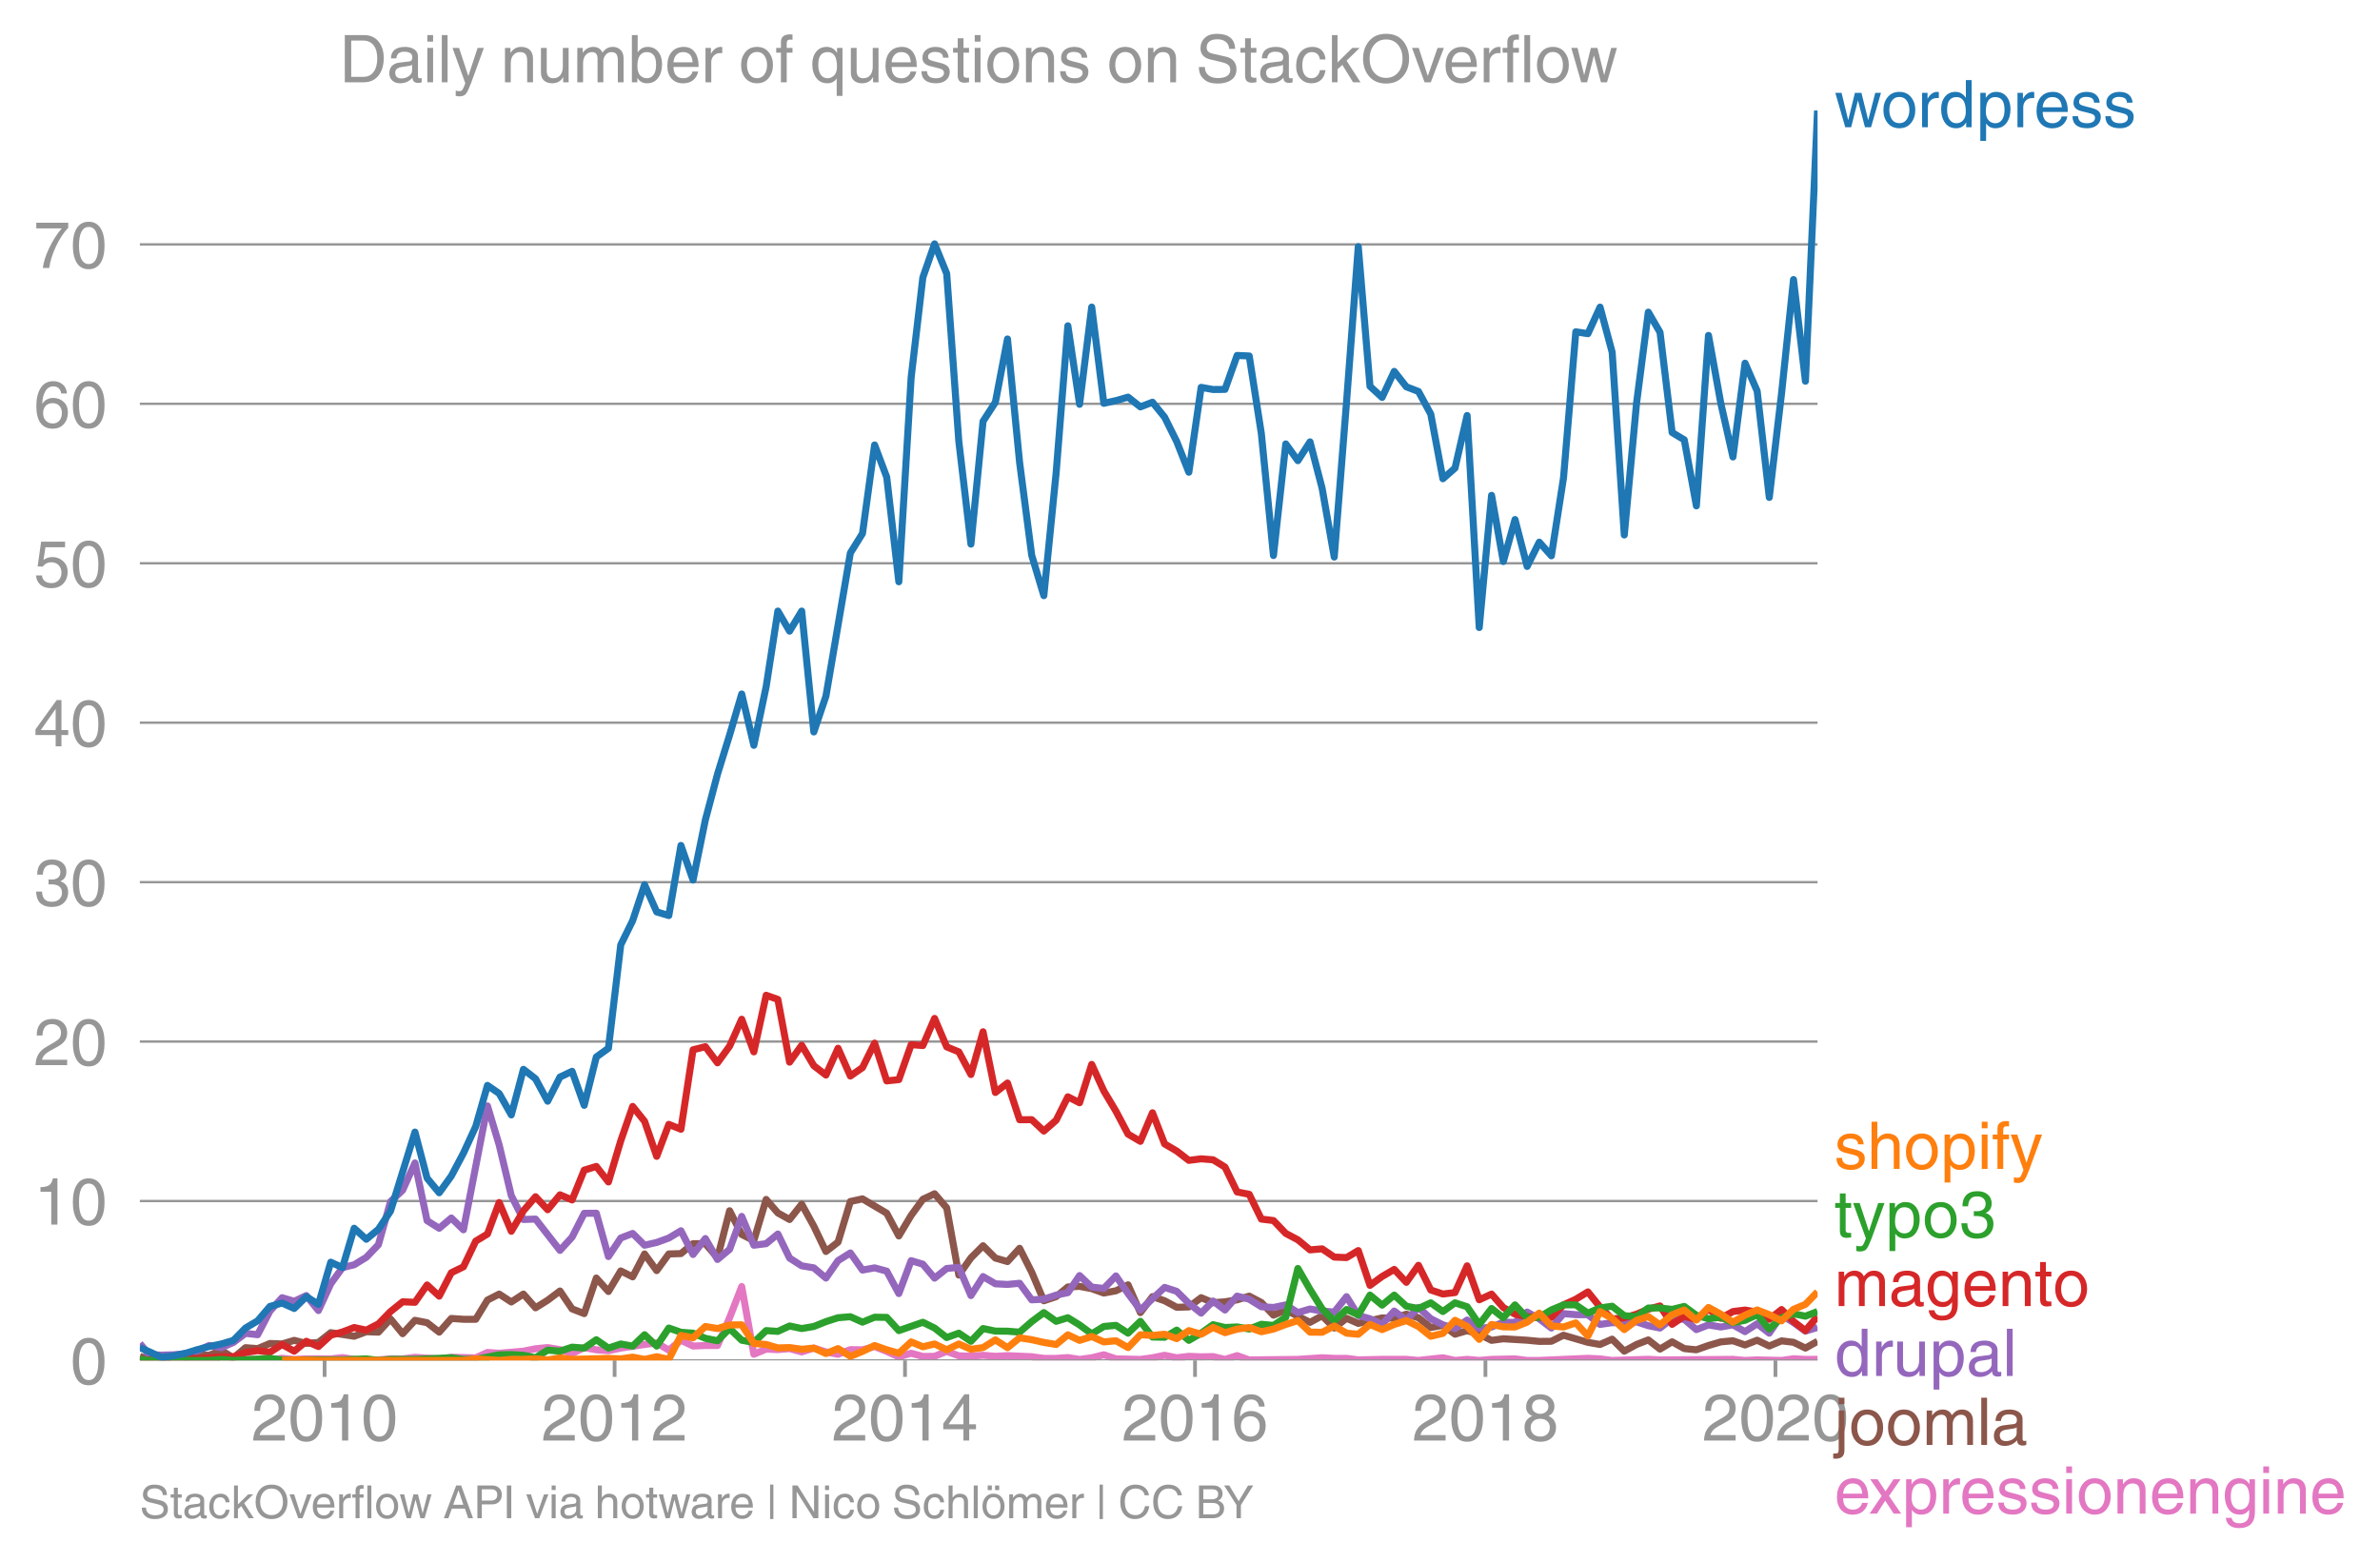 <svg height="443.368" viewBox="0 0 506.615 332.526" width="675.486" xmlns="http://www.w3.org/2000/svg" xmlns:xlink="http://www.w3.org/1999/xlink"><defs><style>*{stroke-linecap:butt;stroke-linejoin:round}</style></defs><g id="figure_1"><path d="M0 332.526h506.615V0H0z" fill="none" id="patch_1"/><g id="axes_1"><path d="M29.77 289.628h357.12V23.516H29.77z" fill="none" id="patch_2"/><path clip-path="url(#p0350a0630b)" d="M34.337 289.628l2.58-.219 5.116.098 2.493.121 5.16-.328 7.78.219 2.58-.343 2.58.233 2.578-.12 5.2.01 2.495-.277 2.493.387 2.58.22 2.58-.11 2.58-.23 2.579.01 2.621-.328 5.16.329 2.578-.35 5.2.13 2.495-1.149 2.493.164 5.16-.438 2.58-.518 2.58-.248 2.62.438 2.58.828 2.58-1.266 2.578.474 2.58.183 2.621-.548 5.072-.766 2.581-.34 2.58 1.544 2.579-2.11 2.579 1.234 2.622-.11 2.579.008 2.58-5.92 2.578-6.639 2.58 14.413 2.621-1.095 2.495.106 2.493-.215 2.58.708 2.58-.818 2.58.818 2.578.496 2.622-.985 2.58.036 2.58-.693 2.578 1.033 2.579 1.157 2.621-.767 2.495.685 2.493-.028 2.581-1.047 2.58.938 2.579.08 2.579-.19 2.621.22 2.58-.143 5.158.226 2.58.354h2.62l2.496-.168 2.492.387 2.582-.346 2.579-.64 2.579.866 5.2.12 2.58-.346 2.581-.53 2.578.53 2.579-.31 2.621.109 2.537-.053 2.535.6 2.581-.799 2.58.909 10.359-.117 5.158-.34 2.58.128h2.621l2.495.317 5.074-.105h5.158l2.58.226 5.2-.565 2.581.565 2.578-.226 2.58.226 2.62-.219 4.988-.11 2.581.33h2.58l10.359-.453 2.58.124 2.578.328 7.696-.242 2.493.133 15.52-.117 2.58.226 2.578-.113 5.2.113 2.537-.35 2.536.131 2.58-.007h0" fill="none" stroke="#e377c2" stroke-linecap="square" stroke-width="1.5" id="line2d_1"/><g id="matplotlib.axis_1"><g id="xtick_1"><g id="line2d_2"><defs><path d="M0 0v3.5" id="md8c60791c5" stroke="#969696" stroke-width=".8"/></defs><use x="69.094" xlink:href="#md8c60791c5" y="289.628" fill="#969696" stroke="#969696" stroke-width=".8"/></g><g id="text_1"><defs><path d="M4.39 45.125q0 12.39 6.391 18.781 6.406 6.407 17.938 6.407 9.656 0 15.812-5.86 6.157-5.86 6.157-15.14 0-7.22-3.547-12.188-3.532-4.953-10.422-8.703l-12.11-6.64Q13.922 15.921 12.5 8.296h38.188V0H2.593q.39 9.906 4.297 16.5 3.906 6.594 12.203 11.375l12.593 7.328q5.032 2.89 7.329 5.984 2.297 3.094 2.297 8.516 0 5.375-3.766 9.031-3.75 3.672-10.156 3.672-7.078 0-10.594-4.672-3.516-4.656-3.61-12.609z" id="HelveticaWorld-Regular-50"/><path d="M42.484 34.188q0 14.109-3.734 21.156-3.734 7.062-10.969 7.062-7.078 0-10.89-7.062-3.797-7.047-3.797-21.157 0-13.671 3.75-20.937Q20.609 6 27.78 6q7.235 0 10.969 7 3.734 7.016 3.734 21.188zm9.422 0q0-17.297-6.25-26.704-6.25-9.39-17.875-9.39-12.062 0-18.062 9.734-6 9.75-6 26.36 0 17.03 6.14 26.578 6.157 9.547 17.922 9.547 11.625 0 17.875-9.5t6.25-26.626z" id="HelveticaWorld-Regular-48"/><path d="M35.89 0h-9.374v49.906H10.109v6.985q8.594.28 12.782 2.75Q27.094 62.109 29 70.313h6.89z" id="HelveticaWorld-Regular-49"/></defs><g transform="matrix(.14 0 0 -.14 53.523 306.678)" fill="#969696"><use xlink:href="#HelveticaWorld-Regular-50"/><use x="55.615" xlink:href="#HelveticaWorld-Regular-48"/><use x="111.23" xlink:href="#HelveticaWorld-Regular-49"/><use x="166.846" xlink:href="#HelveticaWorld-Regular-48"/></g></g></g><g id="xtick_2"><use x="130.826" xlink:href="#md8c60791c5" y="289.628" fill="#969696" stroke="#969696" stroke-width=".8" id="line2d_3"/><g transform="matrix(.14 0 0 -.14 115.256 306.678)" fill="#969696" id="text_2"><use xlink:href="#HelveticaWorld-Regular-50"/><use x="55.615" xlink:href="#HelveticaWorld-Regular-48"/><use x="111.23" xlink:href="#HelveticaWorld-Regular-49"/><use x="166.846" xlink:href="#HelveticaWorld-Regular-50"/></g></g><g id="xtick_3"><use x="192.644" xlink:href="#md8c60791c5" y="289.628" fill="#969696" stroke="#969696" stroke-width=".8" id="line2d_4"/><g id="text_3"><defs><path d="M10.594 24.703h22.61v31.89h-.188zM42 17.093V0h-8.797v17.094H2.484v8.593L34.72 70.314H42v-45.61h10.297v-7.61z" id="HelveticaWorld-Regular-52"/></defs><g transform="matrix(.14 0 0 -.14 177.073 306.678)" fill="#969696"><use xlink:href="#HelveticaWorld-Regular-50"/><use x="55.615" xlink:href="#HelveticaWorld-Regular-48"/><use x="111.23" xlink:href="#HelveticaWorld-Regular-49"/><use x="166.846" xlink:href="#HelveticaWorld-Regular-52"/></g></g></g><g id="xtick_4"><use x="254.377" xlink:href="#md8c60791c5" y="289.628" fill="#969696" stroke="#969696" stroke-width=".8" id="line2d_5"/><g id="text_4"><defs><path d="M14.11 21.578q0-6.875 4.093-11.234Q22.313 6 28.906 6q6.297 0 10.032 4.438 3.734 4.453 3.734 11.687 0 6.297-3.688 10.547-3.687 4.25-10.468 4.25-6.594 0-10.5-4.156-3.907-4.157-3.907-11.188zM41.702 51.61q-.984 5.375-3.984 8.078-3 2.72-8.125 2.72-8.11 0-12.36-7.923-4.25-7.906-4.343-18.109l.203-.188q5.61 8.641 16.687 8.641 8.844 0 15.438-5.86 6.593-5.859 6.593-16.452 0-10.5-6.25-17.47-6.25-6.952-16.843-6.952-12.219 0-18.563 8.687-6.344 8.703-6.344 25.938 0 16.593 6.485 27.093 6.5 10.5 19.484 10.5 8.407 0 14.219-5.015 5.813-5 6.297-13.688z" id="HelveticaWorld-Regular-54"/></defs><g transform="matrix(.14 0 0 -.14 238.806 306.678)" fill="#969696"><use xlink:href="#HelveticaWorld-Regular-50"/><use x="55.615" xlink:href="#HelveticaWorld-Regular-48"/><use x="111.23" xlink:href="#HelveticaWorld-Regular-49"/><use x="166.846" xlink:href="#HelveticaWorld-Regular-54"/></g></g></g><g id="xtick_5"><use x="316.194" xlink:href="#md8c60791c5" y="289.628" fill="#969696" stroke="#969696" stroke-width=".8" id="line2d_6"/><g id="text_5"><defs><path d="M27.594 40.578q5.422 0 8.953 3.094 3.547 3.11 3.547 8.234 0 4.594-3.407 7.547-3.39 2.953-9.687 2.953-5.61 0-8.672-3.11-3.047-3.093-3.047-7.874 0-5.125 3.813-7.984 3.812-2.86 8.5-2.86zm.093-7.562q-6.78 0-10.64-3.766-3.86-3.766-3.86-9.234 0-6.297 3.907-10.157Q21 6 28.219 6q6.406 0 10.234 3.86 3.828 3.859 3.828 10.265 0 5.469-3.828 9.172-3.828 3.719-10.766 3.719zM49.22 52.203q0-10.594-9.032-14.797 6.204-2.781 8.86-7.36 2.656-4.562 2.656-9.733 0-10.016-6.453-16.125-6.438-6.094-17.375-6.094-9.563 0-16.813 5.25-7.25 5.25-7.25 17.062 0 11.922 11.907 16.907-9.516 3.796-9.516 13.671 0 8.297 5.64 13.813 5.641 5.516 15.641 5.516 10.016 0 15.875-5.204 5.86-5.203 5.86-12.906z" id="HelveticaWorld-Regular-56"/></defs><g transform="matrix(.14 0 0 -.14 300.623 306.678)" fill="#969696"><use xlink:href="#HelveticaWorld-Regular-50"/><use x="55.615" xlink:href="#HelveticaWorld-Regular-48"/><use x="111.23" xlink:href="#HelveticaWorld-Regular-49"/><use x="166.846" xlink:href="#HelveticaWorld-Regular-56"/></g></g></g><g id="xtick_6"><use x="377.927" xlink:href="#md8c60791c5" y="289.628" fill="#969696" stroke="#969696" stroke-width=".8" id="line2d_7"/><g transform="matrix(.14 0 0 -.14 362.356 306.678)" fill="#969696" id="text_6"><use xlink:href="#HelveticaWorld-Regular-50"/><use x="55.615" xlink:href="#HelveticaWorld-Regular-48"/><use x="111.23" xlink:href="#HelveticaWorld-Regular-50"/><use x="166.846" xlink:href="#HelveticaWorld-Regular-48"/></g></g></g><g id="matplotlib.axis_2"><g id="ytick_1"><path clip-path="url(#p0350a0630b)" d="M29.77 289.628h357.12" fill="none" stroke="#969696" stroke-linecap="square" stroke-width=".5" id="line2d_8"/><use xlink:href="#HelveticaWorld-Regular-48" transform="matrix(.14 0 0 -.14 14.985 294.653)" fill="#969696" id="text_7"/></g><g id="ytick_2"><path clip-path="url(#p0350a0630b)" d="M29.77 255.685h357.12" fill="none" stroke="#969696" stroke-linecap="square" stroke-width=".5" id="line2d_9"/><g transform="matrix(.14 0 0 -.14 7.2 260.71)" fill="#969696" id="text_8"><use xlink:href="#HelveticaWorld-Regular-49"/><use x="55.615" xlink:href="#HelveticaWorld-Regular-48"/></g></g><g id="ytick_3"><path clip-path="url(#p0350a0630b)" d="M29.77 221.743h357.12" fill="none" stroke="#969696" stroke-linecap="square" stroke-width=".5" id="line2d_10"/><g transform="matrix(.14 0 0 -.14 7.2 226.767)" fill="#969696" id="text_9"><use xlink:href="#HelveticaWorld-Regular-50"/><use x="55.615" xlink:href="#HelveticaWorld-Regular-48"/></g></g><g id="ytick_4"><path clip-path="url(#p0350a0630b)" d="M29.77 187.8h357.12" fill="none" stroke="#969696" stroke-linecap="square" stroke-width=".5" id="line2d_11"/><g id="text_10"><defs><path d="M22.406 39.984q2.203-.187 4.594-.187 6.203 0 9.781 2.86 3.594 2.859 3.594 8.656 0 4.687-3.344 7.89-3.343 3.203-9.64 3.203-6.985 0-10.235-4.11-3.234-4.093-3.437-10.983h-8.64q0 10.984 5.765 16.984 5.765 6.016 16.937 6.016 9.922 0 15.828-5.11 5.907-5.094 5.907-13.39 0-10.704-9.032-14.5v-.204q11.72-4 11.72-16.406 0-9.906-6.595-16.265-6.593-6.344-18.703-6.344-9.906 0-16.312 5.203Q4.204 8.5 3.422 21.484H12.5q.203-8.109 4-11.797Q20.313 6 27.484 6q6.938 0 11.141 3.86 4.203 3.859 4.203 9.718 0 6.406-4.016 9.672-4 3.266-12.39 3.266-2 0-4.016-.094z" id="HelveticaWorld-Regular-51"/></defs><g transform="matrix(.14 0 0 -.14 7.2 192.824)" fill="#969696"><use xlink:href="#HelveticaWorld-Regular-51"/><use x="55.615" xlink:href="#HelveticaWorld-Regular-48"/></g></g></g><g id="ytick_5"><path clip-path="url(#p0350a0630b)" d="M29.77 153.857h357.12" fill="none" stroke="#969696" stroke-linecap="square" stroke-width=".5" id="line2d_12"/><g transform="matrix(.14 0 0 -.14 7.2 158.882)" fill="#969696" id="text_11"><use xlink:href="#HelveticaWorld-Regular-52"/><use x="55.615" xlink:href="#HelveticaWorld-Regular-48"/></g></g><g id="ytick_6"><path clip-path="url(#p0350a0630b)" d="M29.77 119.914h357.12" fill="none" stroke="#969696" stroke-linecap="square" stroke-width=".5" id="line2d_13"/><g id="text_12"><defs><path d="M14.703 40.922q5.813 4.39 13.625 4.39 9.469 0 16.281-6.296 6.813-6.297 6.813-16.22 0-10.78-6.578-17.796-6.563-7-18.422-7-10.313 0-16.266 5.047Q4.203 8.109 3.22 17.39h9.094q.671-5.672 4.437-8.672 3.766-3 10.453-3 6.485 0 10.64 4.484Q42 14.703 42 21.688q0 7.125-4.36 11.421-4.343 4.297-11.218 4.297-7.813 0-13.047-6.687l-7.563.39 5.266 37.594h36.438v-8.5H17.672z" id="HelveticaWorld-Regular-53"/></defs><g transform="matrix(.14 0 0 -.14 7.2 124.939)" fill="#969696"><use xlink:href="#HelveticaWorld-Regular-53"/><use x="55.615" xlink:href="#HelveticaWorld-Regular-48"/></g></g></g><g id="ytick_7"><path clip-path="url(#p0350a0630b)" d="M29.77 85.971h357.12" fill="none" stroke="#969696" stroke-linecap="square" stroke-width=".5" id="line2d_14"/><g transform="matrix(.14 0 0 -.14 7.2 90.996)" fill="#969696" id="text_13"><use xlink:href="#HelveticaWorld-Regular-54"/><use x="55.615" xlink:href="#HelveticaWorld-Regular-48"/></g></g><g id="ytick_8"><path clip-path="url(#p0350a0630b)" d="M29.77 52.028h357.12" fill="none" stroke="#969696" stroke-linecap="square" stroke-width=".5" id="line2d_15"/><g id="text_14"><defs><path d="M3.719 68.797h48.578v-7.719Q42.28 50.875 33.984 33.484 25.687 16.11 23.391 0h-9.672q1.469 13.281 9.719 30.531 8.25 17.266 18.953 29.672H3.719z" id="HelveticaWorld-Regular-55"/></defs><g transform="matrix(.14 0 0 -.14 7.2 57.053)" fill="#969696"><use xlink:href="#HelveticaWorld-Regular-55"/><use x="55.615" xlink:href="#HelveticaWorld-Regular-48"/></g></g></g></g><path clip-path="url(#p0350a0630b)" d="M29.77 288.78l1.99.63 2.577-.008 2.58-.76 2.62.22 2.496-.446 2.493.117 2.58-1.054 2.58 1.602 2.579-2.168 2.58.197 2.62-1.095 2.58.106 2.581-.763 2.578.65 2.579-.212 2.621-2.08 4.988.766 2.58-.963 2.58.087 2.58-2.803 2.579 3.132 2.621-2.847 2.58.507 2.58 2.011 2.578-2.916 2.58.179h2.62l2.495-4.09 2.493-1.275 2.581 1.679 2.58-1.68 2.579 2.924 2.58-1.61 2.62-1.97 2.58 3.806 2.58 1.011 2.578-7.573 2.58 2.865 2.621-4.38 2.537 1.262 2.535-4.875 2.581 3.544 2.58-3.544 2.579-.076 2.579-2.114h2.622l2.579 3.019 2.58-10.026 2.578 5.047 2.58 1.303 2.621-8.76 2.495 2.875 2.493 1.396 2.58-3.263 2.58 4.687 2.58 5.383 2.578-1.99 2.622-8.65 2.58-.561 5.158 3.055 2.579 4.843 2.621-4.38 2.495-3.43 2.493-1.169 2.581 3.004 2.58 14.296 2.579-3.66 2.579-2.58 2.621 2.627 2.58.745 2.58-2.825 2.578 5.088 2.58 6.08 2.62-.876 2.496-2.06 2.492-.13 2.582.493 2.579.93 2.579-.477 2.58-1.274 2.62 5.912 2.58-3.394 2.581.876 2.578 1.387 2.579-.073 2.621-1.97 2.537 1.068 2.535-.193 2.581-.416 2.58-.788 2.579 1.354 2.58 2.697 2.62-1.095 5.161 2.628 2.577-1.402 2.58 2.606 2.621-2.08 2.495 1.099 5.074-1.172 2.58.073 2.578-.865 2.58.755 2.621 2.08 2.58-.46 2.58 1.884 2.578-.752 2.58.752 2.62 1.314 2.495-.336 5.074.307 2.58.248 2.579-.022 2.579-1.292 5.2 1.518 2.582.453 2.577-1.131 2.58 2.554 2.621-1.423 2.495-.97 2.493 1.955 2.58-1.55 2.58 1.44 2.58.256 2.578-.912 2.622-.767 2.58-.244 2.58.901 2.578-1.014 2.579 1.233 2.621-1.094 2.537.298L384.31 287l2.58-1.445h0" fill="none" stroke="#8c564b" stroke-linecap="square" stroke-width="1.5" id="line2d_16"/><path clip-path="url(#p0350a0630b)" d="M29.77 286.022l1.99 2.402 2.577.073 2.58-.073 2.62-.22 2.496-.637 2.493-1.114 2.58.46 2.58-1.117 2.579-1.938 2.58.296 2.62-5.037 2.58-2.84 2.581.76 2.578-1.212 2.579 3.182 2.621-5.693 2.495-3.445 2.493-.606 2.58-1.584 2.58-2.687 2.58-9.193 2.579-2.413 2.621-5.803 2.58 12.289 2.58 1.617 2.578-2.183 2.58 2.511 5.115-26.376 2.493 8.31 2.581 10.803 2.58 5.073 2.579-.095 5.2 6.665 2.58-2.818 2.58-5.066 2.578-.025 2.58 9.223 2.621-3.942 2.537-.978 2.535 2.51 2.581-.59 2.58-.942 2.579-1.548 2.579 5.052 2.622-3.395 2.579 4.453 2.58-2.153 2.578-7.011 2.58 6.135 2.621-.329 2.495-2.057 2.493 5.123 2.58 1.65 2.58.43 2.58 2.172 2.578-3.704 2.622-1.643 2.58 3.65 2.58-.475 2.578.701 2.579 4.774 2.621-7.007 2.495.754 2.493 2.968 2.581-2.054 2.58-.245 2.579 6.015 2.579-4.044 2.621 1.533 2.58.135 2.58-.245 2.578 3.526 2.58-.131 2.62-.876 2.496-.52 2.492-3.641 2.582 2.453 2.579.284 2.579-2.66 2.58 3.755 2.62 3.504 5.161-4.818 2.578.84 2.579 2.555 2.621 2.08 2.537-2.568 2.535 1.91 2.581-2.959 2.58.66 2.579 1.603 2.58.15 2.62-.548 2.58 1.642 2.581-.766 2.577.427 2.58.23 2.621-3.285 2.495 4 2.493.708 2.58 1.176 2.58-2.818 2.58 1.912 2.579-2.679 2.621 2.41 2.58 1.288 2.58.792 2.578-1.81 2.58 1.81 2.62-.329 2.495-1.005 2.493.02 2.581-2.194 2.58 1.427 2.579 1.968 2.579-3.063 2.622.22 2.579.014 2.58 2.066 2.578-.369 2.58.04 2.621-.219 2.495.818 2.493.496 2.58-2.04 2.58.179 2.58 2.197 2.578-.993 2.622.438 2.58-.463 2.58 1.449 2.578-1.676 2.579 2.004 2.621-3.832 2.537 1.56 2.536 1.834 2.58-.774h0" fill="none" stroke="#9467bd" stroke-linecap="square" stroke-width="1.5" id="line2d_17"/><g id="text_15"><defs><path d="M25.594 0h-8.985L1.516 52.297h9.468L21 11.187h.188l10.109 41.11h9.922l10.203-41.11h.187l10.594 41.11h8.703L55.812 0h-9.234L35.984 40.484h-.187z" id="HelveticaWorld-Regular-119"/><path d="M12.703 26.219q0-8.735 3.953-14.375 3.953-5.64 11.219-5.64 7.531 0 11.438 5.905 3.906 5.907 3.906 14.11 0 8.297-3.907 14.078-3.906 5.797-11.437 5.797-6.969 0-11.078-5.453-4.094-5.438-4.094-14.422zm-8.984 0q0 11.672 6.484 19.625 6.5 7.968 17.672 7.968 11.438 0 17.875-8.062 6.453-8.047 6.453-19.531 0-11.516-6.406-19.625-6.39-8.11-17.922-8.11-11.078 0-17.625 7.86-6.531 7.86-6.531 19.875z" id="HelveticaWorld-Regular-111"/><path d="M15.375 0H6.594v52.297h8.297v-8.688h.203q5.703 10.203 14.687 10.203 1.422 0 2.297-.296V44.39h-3.266q-5.906 0-9.671-4.016-3.766-4-3.766-9.953z" id="HelveticaWorld-Regular-114"/><path d="M13.094 26.313q0-9.704 3.844-14.954 3.859-5.25 10.265-5.25 6.094 0 10.188 4.485 4.109 4.5 4.109 13.094 0 11.03-3.5 16.625-3.484 5.593-10.61 5.593-6.78 0-10.546-4.453-3.75-4.437-3.75-15.14zM50.39 0h-8.297v7.172h-.203q-4.97-8.688-15.078-8.688-10.891 0-16.86 8.297Q4 15.094 4 27.688q0 11.625 5.906 18.875 5.922 7.25 15.875 7.25 9.813 0 15.625-8.891l.203.594V71.78h8.782z" id="HelveticaWorld-Regular-100"/><path d="M14.984 23.688q0-8.407 4.094-13 4.11-4.579 10.219-4.579 6.687 0 10.39 5.438 3.72 5.453 3.72 14.765 0 10.22-3.563 14.907-3.563 4.687-10.735 4.687-6.984 0-10.562-5.5-3.563-5.5-3.563-16.718zm-8.39 28.609h8.297v-7.375h.203q5.61 8.89 15.625 8.89 10.11 0 15.937-7.359 5.828-7.344 5.828-18.766 0-12.796-5.953-21Q40.578-1.515 29.5-1.515q-9.094 0-13.922 7.032h-.203v-26.22H6.594z" id="HelveticaWorld-Regular-112"/><path d="M42.484 30.328q-.687 8.485-4.5 12.031-3.797 3.547-10.109 3.547-6.39 0-10.328-4.5-3.922-4.484-4.172-11.078zm8.391-13.922q-1.453-8.11-7.953-13.422-5.719-4.5-15.047-4.593-10.984.093-17.438 7.203Q4 12.704 4 24.704q0 13.78 6.64 21.437 6.641 7.672 18.47 7.672 10.593 0 16.546-7.922 5.953-7.907 5.953-22.594H13.375q0-8.203 3.813-12.703Q21 6.109 28.608 6.109q5.375 0 9.235 3.235 3.86 3.25 4.25 7.062z" id="HelveticaWorld-Regular-101"/><path d="M36.078 37.406q-.187 4.688-3.344 6.735-3.14 2.047-9.047 2.047-4.296 0-7.359-1.907-3.047-1.89-3.047-5.468 0-2.829 1.797-4.172 1.813-1.344 7.828-2.86l8.688-2.187q7.906-2 11.297-5.11 3.406-3.093 3.406-8.656 0-7.719-5.64-12.531-5.641-4.813-15.063-4.813-11 0-16.64 4.563-5.626 4.578-5.735 13.75h8.5q.203-5.422 3.594-8.063 3.39-2.625 10.171-2.625 5.516 0 8.766 2.188 3.25 2.203 3.25 6.11 0 2.78-2.11 4.437-2.093 1.672-8.296 3.078l-10.203 2.5q-6.203 1.562-9.157 4.656-2.953 3.094-2.953 8.031 0 7.72 5.516 12.203 5.531 4.5 14.406 4.5 9.485 0 14.531-4.624 5.047-4.61 5.344-11.782z" id="HelveticaWorld-Regular-115"/></defs><g transform="matrix(.14 0 0 -.14 390.462 27.092)" fill="#1f77b4"><use xlink:href="#HelveticaWorld-Regular-119"/><use x="70.912" xlink:href="#HelveticaWorld-Regular-111"/><use x="126.82" xlink:href="#HelveticaWorld-Regular-114"/><use x="158.389" xlink:href="#HelveticaWorld-Regular-100"/><use x="215.371" xlink:href="#HelveticaWorld-Regular-112"/><use x="271.865" xlink:href="#HelveticaWorld-Regular-114"/><use x="303.434" xlink:href="#HelveticaWorld-Regular-101"/><use x="358.854" xlink:href="#HelveticaWorld-Regular-115"/><use x="408.854" xlink:href="#HelveticaWorld-Regular-115"/></g></g><g id="text_16"><defs><path d="M49.219 0h-8.844v34.188q0 6.296-2.438 9-2.437 2.718-7.953 2.718-6.797 0-10.703-4.406-3.906-4.39-3.906-12.984V0H6.594v71.781h8.781V45.312h.203q6 8.5 15.328 8.5 8.594 0 13.453-4.5 4.86-4.484 4.86-13.718z" id="HelveticaWorld-Regular-104"/><path d="M6.594 61.813v9.968h8.781v-9.969zM15.375 0H6.594v52.297h8.781z" id="HelveticaWorld-Regular-105"/><path d="M17.188 45.016V0H8.405v45.016H1.22v7.28h7.187v8.985q0 5.907 3.578 8.703 3.594 2.813 10.032 2.813 2.203 0 3.968-.188v-7.906q-1.562.188-3.578.188-2.922 0-4.078-1.438-1.14-1.437-1.14-4.656v-6.5h8.796v-7.281z" id="HelveticaWorld-Regular-102"/><path d="M39.016 52.297h9.562L29.891.984q-.5-1.375-.985-2.593-4.25-11.329-7.328-15.547-3.078-4.235-9.953-4.235-3.61 0-5.906.782v8.015q2.484-.89 5.468-.89 3.22 0 4.704 2.03 1.5 2.032 4.421 9.938L.875 52.297h9.922L24.812 9.719H25z" id="HelveticaWorld-Regular-121"/></defs><g transform="matrix(.14 0 0 -.14 390.462 248.858)" fill="#ff7f0e"><use xlink:href="#HelveticaWorld-Regular-115"/><use x="50" xlink:href="#HelveticaWorld-Regular-104"/><use x="105.176" xlink:href="#HelveticaWorld-Regular-111"/><use x="161.084" xlink:href="#HelveticaWorld-Regular-112"/><use x="217.578" xlink:href="#HelveticaWorld-Regular-105"/><use x="239.6" xlink:href="#HelveticaWorld-Regular-102"/><use x="267.285" xlink:href="#HelveticaWorld-Regular-121"/></g></g><g id="text_17"><defs><path d="M17.188 45.016V10.984q0-2 1.093-3.046 1.11-1.047 3.938-1.047h3.375V0Q20.797-.688 19-.688q-5.516 0-8.063 2.641-2.53 2.64-2.53 8.547v34.516H1.311v7.28h7.094v14.595h8.781V52.297h8.407v-7.281z" id="HelveticaWorld-Regular-116"/></defs><g transform="matrix(.14 0 0 -.14 390.462 263.44)" fill="#2ca02c"><use xlink:href="#HelveticaWorld-Regular-116"/><use x="27.686" xlink:href="#HelveticaWorld-Regular-121"/><use x="77.295" xlink:href="#HelveticaWorld-Regular-112"/><use x="133.789" xlink:href="#HelveticaWorld-Regular-111"/><use x="189.697" xlink:href="#HelveticaWorld-Regular-51"/></g></g><g id="text_18"><defs><path d="M6.594 52.297h8.297v-7.375h.203q5.906 8.89 15.812 8.89 9.813 0 13.922-8.5 3.75 4.594 7.266 6.547 3.515 1.953 8.703 1.953 6.781 0 11.484-4.453Q77 44.922 77 36.187V0h-8.781v33.797q0 6.094-2.297 9.094-2.297 3.015-7.422 3.015-5.172 0-8.75-4.203-3.563-4.203-3.563-9.812V0h-8.78v36.188q0 4.53-2.11 7.124-2.094 2.594-6.094 2.594-6.297 0-10.062-4.687-3.766-4.688-3.766-12.703V0H6.594z" id="HelveticaWorld-Regular-109"/><path d="M38.375 26.703q-.969-1.015-3.828-1.656-2.86-.625-10.672-1.656-5.766-.688-8.469-2.844-2.703-2.14-2.703-5.656 0-4.297 2.281-6.688 2.297-2.39 7.329-2.39 6.296 0 11.171 3.578 4.891 3.593 4.891 8.718zM6.203 36.375q.297 8.844 5.734 13.14 5.454 4.297 15.844 4.297 8.297 0 13.907-3.765 5.624-3.75 5.624-10.844V9.078Q47.313 6 50.094 6q1.125 0 2.89.39V0Q50.594-.984 48-.984q-4.5 0-6.703 1.921-2.188 1.938-2.281 6.047-7.516-8.5-18.891-8.5-7.422 0-11.922 4.204Q3.72 6.89 3.72 13.624q0 6.89 3.906 11.125Q11.531 29 19 29.89l15.516 1.891q4.203.64 4.203 6.203 0 4.11-3.047 6.297-3.047 2.203-9.25 2.203-5.516 0-8.485-2.437-2.953-2.438-3.53-7.672z" id="HelveticaWorld-Regular-97"/><path d="M12.984 26.313q0-9.61 3.813-14.907Q20.609 6.11 27.094 6.11q6.312 0 10.312 4.579 4 4.593 4 13 0 11.03-3.5 16.625-3.484 5.593-10.61 5.593-7.171 0-10.75-4.765-3.562-4.766-3.562-14.828zM49.812 2.983q0-12.609-6.062-18.797-6.047-6.203-18.266-6.203-8.78 0-13.984 4.047Q6.297-13.922 5.516-6.39h8.796q.672-3.812 3.532-6.062 2.86-2.25 8.281-2.25 7.375 0 11.125 3.969 3.766 3.953 3.766 12.828v3.719h-.188q-4.937-7.329-13.922-7.329-11.187 0-17.093 8.25-5.907 8.25-5.907 20.953 0 11.625 5.953 18.875 5.97 7.25 15.829 7.25 9.906 0 15.625-8.89h.187v7.375h8.313z" id="HelveticaWorld-Regular-103"/><path d="M49.219 0h-8.844v32.172q0 7.422-2.594 10.578-2.578 3.156-8.578 3.156-5.906 0-9.875-4.5-3.953-4.484-3.953-12.89V0H6.594v52.297h8.297v-7.375h.203q6.203 8.89 15.812 8.89 8.89 0 13.594-4.718 4.719-4.703 4.719-13.5z" id="HelveticaWorld-Regular-110"/></defs><g transform="matrix(.14 0 0 -.14 390.462 278.052)" fill="#d62728"><use xlink:href="#HelveticaWorld-Regular-109"/><use x="83.008" xlink:href="#HelveticaWorld-Regular-97"/><use x="137.939" xlink:href="#HelveticaWorld-Regular-103"/><use x="193.848" xlink:href="#HelveticaWorld-Regular-101"/><use x="249.268" xlink:href="#HelveticaWorld-Regular-110"/><use x="304.443" xlink:href="#HelveticaWorld-Regular-116"/><use x="332.129" xlink:href="#HelveticaWorld-Regular-111"/></g></g><g id="text_19"><defs><path d="M6.11 52.297h8.78V17.578q0-5.765 2.61-8.625Q20.125 6.11 25 6.11q6.781 0 10.594 4.797 3.812 4.813 3.812 12.578v28.813h8.782V0H39.89v7.625l-.188.188q-4.984-9.329-16.61-9.329-7.515 0-12.25 4.094Q6.11 6.688 6.11 14.703z" id="HelveticaWorld-Regular-117"/><path d="M15.375 0H6.594v71.781h8.781z" id="HelveticaWorld-Regular-108"/></defs><g transform="matrix(.14 0 0 -.14 390.462 292.935)" fill="#9467bd"><use xlink:href="#HelveticaWorld-Regular-100"/><use x="56.982" xlink:href="#HelveticaWorld-Regular-114"/><use x="89.551" xlink:href="#HelveticaWorld-Regular-117"/><use x="144.336" xlink:href="#HelveticaWorld-Regular-112"/><use x="200.83" xlink:href="#HelveticaWorld-Regular-97"/><use x="255.762" xlink:href="#HelveticaWorld-Regular-108"/></g></g><g id="text_20"><defs><path d="M15.375 61.813H6.594v9.968h8.781zm0-69.532q0-7.468-3.547-10.375Q8.297-21 2-21q-1.797 0-3.703.297v7.61H.594q3.703 0 4.843 1.109 1.157 1.093 1.157 5.296v58.985h8.781z" id="HelveticaWorld-Regular-106"/></defs><g transform="matrix(.14 0 0 -.14 390.462 307.615)" fill="#8c564b"><use xlink:href="#HelveticaWorld-Regular-106"/><use x="22.021" xlink:href="#HelveticaWorld-Regular-111"/><use x="77.93" xlink:href="#HelveticaWorld-Regular-111"/><use x="133.838" xlink:href="#HelveticaWorld-Regular-109"/><use x="216.846" xlink:href="#HelveticaWorld-Regular-108"/><use x="238.867" xlink:href="#HelveticaWorld-Regular-97"/></g></g><g id="text_21"><defs><path d="M49.031 0H37.703l-12.89 19.672L12.203 0H1.125l18.266 26.906L2 52.296h11.188l12.109-18.405L37.5 52.297h10.688l-17.579-25.39z" id="HelveticaWorld-Regular-120"/></defs><g transform="matrix(.14 0 0 -.14 390.462 322.244)" fill="#e377c2"><use xlink:href="#HelveticaWorld-Regular-101"/><use x="52.545" xlink:href="#HelveticaWorld-Regular-120"/><use x="102.545" xlink:href="#HelveticaWorld-Regular-112"/><use x="159.039" xlink:href="#HelveticaWorld-Regular-114"/><use x="190.607" xlink:href="#HelveticaWorld-Regular-101"/><use x="246.027" xlink:href="#HelveticaWorld-Regular-115"/><use x="296.027" xlink:href="#HelveticaWorld-Regular-115"/><use x="346.027" xlink:href="#HelveticaWorld-Regular-105"/><use x="368.049" xlink:href="#HelveticaWorld-Regular-111"/><use x="423.957" xlink:href="#HelveticaWorld-Regular-110"/><use x="479.133" xlink:href="#HelveticaWorld-Regular-101"/><use x="534.553" xlink:href="#HelveticaWorld-Regular-110"/><use x="589.729" xlink:href="#HelveticaWorld-Regular-103"/><use x="645.637" xlink:href="#HelveticaWorld-Regular-105"/><use x="667.658" xlink:href="#HelveticaWorld-Regular-110"/><use x="722.834" xlink:href="#HelveticaWorld-Regular-101"/></g></g><g id="text_22"><defs><path d="M50.39 50.781q-.296 6.844-5.109 10.719-4.797 3.875-12.656 3.875-7.922 0-12.172-3.25-4.234-3.234-4.234-9.344 0-3.265 1.843-5.61 1.86-2.343 6.641-3.468l20.516-4.687q8.297-1.813 12.297-6.875 4.015-5.047 4.015-12.313 0-10.64-7.812-16.187-7.813-5.547-20.313-5.547-9.531 0-15.031 2.437-5.484 2.453-9.734 7.766-4.25 5.328-4.25 14.89h9.093q0-8 5.313-12.406 5.328-4.39 14.5-4.39 8.89 0 13.844 3.156 4.953 3.156 4.953 8.953 0 5.281-2.953 7.89Q46.188 29 37.594 31l-15.469 3.625q-7.719 1.75-11.531 6.125Q6.78 45.125 6.78 51.516q0 9.672 6.516 15.922 6.531 6.25 18.203 6.25 13.172 0 20.328-5.5 7.156-5.485 7.688-17.407z" id="HelveticaWorld-Regular-83"/><path d="M39.594 34.719q-1.89 11.187-12.39 11.187-6.5 0-10.454-5.203-3.953-5.203-3.953-14.484 0-10.11 3.656-15.11 3.672-5 10.64-5 4.688 0 8.11 3.438 3.422 3.437 4.39 8.953h8.5q-1.312-9.703-6.859-14.86-5.547-5.156-14.328-5.156-10.297 0-16.89 7.047-6.594 7.063-6.594 19.172 0 13.281 6.594 21.188 6.593 7.922 18.5 7.922 8.687 0 13.843-5.204 5.157-5.203 5.735-13.89z" id="HelveticaWorld-Regular-99"/><path d="M50 0H38.719L22.406 26.422l-7.312-6.594V0h-8.5v71.781h8.5v-41.61l22.5 22.126H48.78L28.813 32.813z" id="HelveticaWorld-Regular-107"/><path d="M63.922 35.89q0 12.594-6.672 20.891-6.656 8.313-18.328 8.313-11.531 0-18.266-8.313-6.734-8.297-6.734-20.89 0-12.985 6.828-21.094 6.844-8.11 18.172-8.11 11.078 0 18.031 7.907 6.969 7.922 6.969 21.297zm9.953 0q0-16.062-9.281-26.937-9.266-10.86-25.672-10.86-16.516 0-25.766 10.86-9.25 10.875-9.25 26.938 0 16.109 9.25 26.953 9.25 10.843 25.766 10.843 16.89 0 25.922-11.046 9.031-11.032 9.031-26.75z" id="HelveticaWorld-Regular-79"/><path d="M39.406 52.297h9.625L29.11 0h-9.437L.594 52.297h10.203L24.422 9.719h.187z" id="HelveticaWorld-Regular-118"/><path d="M44 29.5L33.406 61.078h-.203L21.687 29.5zm-25.297-8.594L11.188 0h-9.97l27 71.781h10.985L65.187 0H54.594l-7.078 20.906z" id="HelveticaWorld-Regular-65"/><path d="M17.828 38.625H37.11q7.282 0 10.938 3.188 3.656 3.203 3.656 9.703 0 5.812-3.516 8.89-3.515 3.078-10.687 3.078H17.828zm0-38.625H8.11v71.781h32.266q9.625 0 15.484-5.594 5.86-5.593 5.86-14.578 0-9.328-5.672-15.312-5.656-5.969-15.672-5.969H17.828z" id="HelveticaWorld-Regular-80"/><path d="M17.828 0H8.11v71.781h9.72z" id="HelveticaWorld-Regular-73"/><path d="M9.422 73.688h7.281V-1.906H9.422z" id="HelveticaWorld-Regular-124"/><path d="M55.61 71.781h9.374V0h-10.78L17.577 58.016h-.187V0H8.109v71.781h11.375l35.938-57.969h.187z" id="HelveticaWorld-Regular-78"/><path d="M12.703 26.219q0-8.735 3.953-14.375 3.953-5.64 11.219-5.64 7.531 0 11.438 5.905 3.906 5.907 3.906 14.11 0 8.297-3.907 14.078-3.906 5.797-11.437 5.797-6.969 0-11.078-5.453-4.094-5.438-4.094-14.422zm-8.984 0q0 11.672 6.484 19.625 6.5 7.968 17.672 7.968 11.438 0 17.875-8.062 6.453-8.047 6.453-19.531 0-11.516-6.406-19.625-6.39-8.11-17.922-8.11-11.078 0-17.625 7.86-6.531 7.86-6.531 19.875zm36.734 35.406H31.47v10.156h8.984zm-16.219 0H15.25v10.156h8.984z" id="HelveticaWorld-Regular-246"/><path d="M58.016 50.203q-1.625 7.313-6.782 11.094-5.14 3.797-13.343 3.797-10.594 0-17.047-7.703-6.438-7.688-6.438-20.766 0-15.14 6.094-22.547 6.11-7.39 17.688-7.39 7.609 0 13.093 5.046 5.5 5.063 7.407 14.688h9.421Q66.22 12.594 57.625 5.344t-20.906-7.25q-14.703 0-23.516 10.11Q4.391 18.311 4.391 36.28q0 17.328 9.203 27.36 9.203 10.047 24.297 10.047 12.5 0 20.265-6.454 7.766-6.437 9.235-17.03z" id="HelveticaWorld-Regular-67"/><path d="M8.11 71.781h31.484q9.281 0 14.797-5.031 5.515-5.031 5.515-13.031 0-4.844-2.422-8.828-2.406-3.97-7.187-6.172 6.687-2.532 9.828-6.735 3.156-4.203 3.156-10.797 0-9.265-6.687-15.234Q49.906 0 38.922 0H8.109zm9.562-63.484h20.703q7.625 0 11.422 3.531 3.812 3.547 3.812 9.563 0 6.093-4.25 9.093Q45.125 33.5 36.812 33.5h-19.14zm0 33.11h17.625q7.719 0 11.312 2.796 3.594 2.813 3.594 8.781 0 5.125-3.406 7.813-3.39 2.687-11.39 2.687H17.671z" id="HelveticaWorld-Regular-66"/><path d="M37.313 0h-9.72v28.906L.485 71.781h11.329l20.609-34.469 20.562 34.47h11.422L37.312 28.905z" id="HelveticaWorld-Regular-89"/></defs><g transform="matrix(.097 0 0 -.097 29.77 323.214)" fill="#969696"><use xlink:href="#HelveticaWorld-Regular-83"/><use x="66.211" xlink:href="#HelveticaWorld-Regular-116"/><use x="93.896" xlink:href="#HelveticaWorld-Regular-97"/><use x="148.828" xlink:href="#HelveticaWorld-Regular-99"/><use x="200.098" xlink:href="#HelveticaWorld-Regular-107"/><use x="250.098" xlink:href="#HelveticaWorld-Regular-79"/><use x="327.881" xlink:href="#HelveticaWorld-Regular-118"/><use x="375.49" xlink:href="#HelveticaWorld-Regular-101"/><use x="430.91" xlink:href="#HelveticaWorld-Regular-114"/><use x="464.979" xlink:href="#HelveticaWorld-Regular-102"/><use x="492.664" xlink:href="#HelveticaWorld-Regular-108"/><use x="514.686" xlink:href="#HelveticaWorld-Regular-111"/><use x="569.094" xlink:href="#HelveticaWorld-Regular-119"/><use x="641.506" xlink:href="#HelveticaWorld-Regular-32"/><use x="665.92" xlink:href="#HelveticaWorld-Regular-65"/><use x="732.619" xlink:href="#HelveticaWorld-Regular-80"/><use x="797.268" xlink:href="#HelveticaWorld-Regular-73"/><use x="823.049" xlink:href="#HelveticaWorld-Regular-32"/><use x="847.463" xlink:href="#HelveticaWorld-Regular-118"/><use x="897.072" xlink:href="#HelveticaWorld-Regular-105"/><use x="919.094" xlink:href="#HelveticaWorld-Regular-97"/><use x="974.025" xlink:href="#HelveticaWorld-Regular-32"/><use x="998.439" xlink:href="#HelveticaWorld-Regular-104"/><use x="1053.615" xlink:href="#HelveticaWorld-Regular-111"/><use x="1109.523" xlink:href="#HelveticaWorld-Regular-116"/><use x="1137.209" xlink:href="#HelveticaWorld-Regular-119"/><use x="1207.246" xlink:href="#HelveticaWorld-Regular-97"/><use x="1262.178" xlink:href="#HelveticaWorld-Regular-114"/><use x="1293.746" xlink:href="#HelveticaWorld-Regular-101"/><use x="1349.166" xlink:href="#HelveticaWorld-Regular-32"/><use x="1373.58" xlink:href="#HelveticaWorld-Regular-124"/><use x="1399.557" xlink:href="#HelveticaWorld-Regular-32"/><use x="1423.971" xlink:href="#HelveticaWorld-Regular-78"/><use x="1497.066" xlink:href="#HelveticaWorld-Regular-105"/><use x="1519.088" xlink:href="#HelveticaWorld-Regular-99"/><use x="1570.357" xlink:href="#HelveticaWorld-Regular-111"/><use x="1626.266" xlink:href="#HelveticaWorld-Regular-32"/><use x="1650.68" xlink:href="#HelveticaWorld-Regular-83"/><use x="1716.891" xlink:href="#HelveticaWorld-Regular-99"/><use x="1768.16" xlink:href="#HelveticaWorld-Regular-104"/><use x="1823.336" xlink:href="#HelveticaWorld-Regular-108"/><use x="1845.357" xlink:href="#HelveticaWorld-Regular-246"/><use x="1901.266" xlink:href="#HelveticaWorld-Regular-109"/><use x="1984.273" xlink:href="#HelveticaWorld-Regular-101"/><use x="2039.693" xlink:href="#HelveticaWorld-Regular-114"/><use x="2072.262" xlink:href="#HelveticaWorld-Regular-32"/><use x="2096.676" xlink:href="#HelveticaWorld-Regular-124"/><use x="2122.652" xlink:href="#HelveticaWorld-Regular-32"/><use x="2147.066" xlink:href="#HelveticaWorld-Regular-67"/><use x="2219.381" xlink:href="#HelveticaWorld-Regular-67"/><use x="2291.695" xlink:href="#HelveticaWorld-Regular-32"/><use x="2316.109" xlink:href="#HelveticaWorld-Regular-66"/><use x="2378.922" xlink:href="#HelveticaWorld-Regular-89"/></g></g><g id="text_23"><defs><path d="M17.828 8.297h18.797q9.766 0 15.281 7.5 5.516 7.5 5.516 20.484 0 12.844-5.563 19.969-5.562 7.125-16.062 7.234H17.828zM8.11 71.78h29.094q14.11 0 22.094-9.703 7.984-9.687 7.984-25.156 0-16.61-7.984-26.766Q51.313 0 36.813 0H8.108z" id="HelveticaWorld-Regular-68"/><path d="M43.406 26.313q0 10.5-3.718 15.046-3.704 4.547-10.579 4.547-6.984-.11-10.562-5.453Q14.984 35.11 14.984 25q0-10.297 4.297-14.594Q23.578 6.11 29.297 6.11q6.5 0 10.297 5.344 3.812 5.344 3.812 14.86zM6.594 0v71.781h8.781V45.703h.203q5.61 8.11 15.14 8.11 9.766 0 15.766-7.25t6-18.876q0-13.093-6.062-21.156Q40.375-1.516 29.5-1.516q-9.578 0-14.406 8.016h-.203V0z" id="HelveticaWorld-Regular-98"/><path d="M41.5 23.688q0 11.125-3.5 16.671-3.484 5.547-10.61 5.547-6.874 0-10.593-4.5-3.703-4.484-3.703-15.093 0-9.422 3.75-14.813 3.765-5.39 10.36-5.39 5.812 0 10.046 4.39 4.25 4.39 4.25 13.188zm8.406-44.391H41.11V5.516h-.187Q35.89-1.516 27-1.516q-10.984 0-17 8.157-6 8.156-6 21.047 0 11.421 5.906 18.765 5.922 7.36 15.875 7.36 9.907 0 15.625-8.891h.203v7.375h8.297z" id="HelveticaWorld-Regular-113"/></defs><g transform="matrix(.14 0 0 -.14 72.264 17.516)" fill="#969696"><use xlink:href="#HelveticaWorld-Regular-68"/><use x="72.021" xlink:href="#HelveticaWorld-Regular-97"/><use x="126.953" xlink:href="#HelveticaWorld-Regular-105"/><use x="148.975" xlink:href="#HelveticaWorld-Regular-108"/><use x="170.996" xlink:href="#HelveticaWorld-Regular-121"/><use x="220.605" xlink:href="#HelveticaWorld-Regular-32"/><use x="245.02" xlink:href="#HelveticaWorld-Regular-110"/><use x="300.195" xlink:href="#HelveticaWorld-Regular-117"/><use x="354.98" xlink:href="#HelveticaWorld-Regular-109"/><use x="437.988" xlink:href="#HelveticaWorld-Regular-98"/><use x="494.482" xlink:href="#HelveticaWorld-Regular-101"/><use x="549.902" xlink:href="#HelveticaWorld-Regular-114"/><use x="582.471" xlink:href="#HelveticaWorld-Regular-32"/><use x="606.885" xlink:href="#HelveticaWorld-Regular-111"/><use x="662.793" xlink:href="#HelveticaWorld-Regular-102"/><use x="690.479" xlink:href="#HelveticaWorld-Regular-32"/><use x="714.893" xlink:href="#HelveticaWorld-Regular-113"/><use x="771.387" xlink:href="#HelveticaWorld-Regular-117"/><use x="826.172" xlink:href="#HelveticaWorld-Regular-101"/><use x="881.592" xlink:href="#HelveticaWorld-Regular-115"/><use x="931.592" xlink:href="#HelveticaWorld-Regular-116"/><use x="959.277" xlink:href="#HelveticaWorld-Regular-105"/><use x="981.299" xlink:href="#HelveticaWorld-Regular-111"/><use x="1037.207" xlink:href="#HelveticaWorld-Regular-110"/><use x="1092.383" xlink:href="#HelveticaWorld-Regular-115"/><use x="1142.383" xlink:href="#HelveticaWorld-Regular-32"/><use x="1166.797" xlink:href="#HelveticaWorld-Regular-111"/><use x="1222.705" xlink:href="#HelveticaWorld-Regular-110"/><use x="1277.881" xlink:href="#HelveticaWorld-Regular-32"/><use x="1302.295" xlink:href="#HelveticaWorld-Regular-83"/><use x="1368.506" xlink:href="#HelveticaWorld-Regular-116"/><use x="1396.191" xlink:href="#HelveticaWorld-Regular-97"/><use x="1451.123" xlink:href="#HelveticaWorld-Regular-99"/><use x="1502.393" xlink:href="#HelveticaWorld-Regular-107"/><use x="1552.393" xlink:href="#HelveticaWorld-Regular-79"/><use x="1630.176" xlink:href="#HelveticaWorld-Regular-118"/><use x="1677.785" xlink:href="#HelveticaWorld-Regular-101"/><use x="1733.205" xlink:href="#HelveticaWorld-Regular-114"/><use x="1767.273" xlink:href="#HelveticaWorld-Regular-102"/><use x="1794.959" xlink:href="#HelveticaWorld-Regular-108"/><use x="1816.98" xlink:href="#HelveticaWorld-Regular-111"/><use x="1871.389" xlink:href="#HelveticaWorld-Regular-119"/></g></g><path clip-path="url(#p0350a0630b)" d="M29.77 289.628l1.99-.11 2.577-.003 5.2-.544 2.496.294 5.074-.429 2.579.026 2.579-.93 2.58-.384 2.62.328 2.58-1.642 2.581 1.423 2.578-2.102 2.579 1.117 2.621-2.409 2.495-.696 2.493-.946 2.58.558 2.58-1.325 2.58-2.635 2.579-2.073 2.621.11 2.58-3.694 2.58 2.38 2.578-4.982 2.58-1.26 2.62-5.474 2.495-1.51 2.493-6.702 2.581 6.12 2.58-4.368 2.579-2.986 2.58 2.767 2.62-3.176 2.58 1.088 2.58-6.343 2.578-.785 2.58 3.303 2.621-8.76 2.537-7.32 2.535 3.16 2.581 7.467 2.58-6.81 2.579 1.04 2.579-16.917 2.622-.657 2.579 3.431 2.58-3.54 2.578-5.737 2.58 6.941 2.621-12.044 2.495.884 2.493 13.35 2.58-3.587 2.58 4.354 2.58 1.982 2.578-5.705 2.622 5.913 2.58-1.792 2.58-5.216 2.578 8.044 2.579-.27 2.621-7.446 2.495.192 2.493-5.776 2.581 6.059 2.58 1.058 2.579 4.825 2.579-9.095 2.621 12.92 2.58-2.014 2.58 7.817 2.578-.01 2.58 2.42 2.62-2.3 2.496-4.994 2.492 1.271 2.582-8.164 2.579 5.646 2.579 4.31 2.58 4.887 2.62 1.533 2.58-6.08 2.581 6.628 2.578 1.518 2.579 1.985 2.621-.328 2.537.2 2.535 1.552 2.581 5.303 2.58.5 2.579 5.27 2.58.314 2.62 2.737 2.58 1.362 2.581 2.142 2.577-.219 2.58 1.752 2.621.11 2.495-1.498 2.493 7.41 2.58-1.89 2.58-1.504 2.58 2.748 2.579-3.624 2.621 5.256 2.58.857 2.58-.31 2.578-5.686 2.58 7.22 2.62-1.205 2.495 2.85 2.493 1.42 2.581.577 5.159.113 2.579-2.661 2.622-1.204 2.579-1.566 2.58 3.208 2.578 2.562 2.58-.263 2.621-.766 2.495-1.056 2.493-.696 2.58 3.913 2.58-1.723 2.58.704 2.578-2.237 2.622 1.97 2.58-1.43 2.58-.321 2.578.434 2.579 1.537 2.621-2.08 2.537 2.53 2.536 1.959 2.58-3.04h0" fill="none" stroke="#d62728" stroke-linecap="square" stroke-width="1.5" id="line2d_18"/><path clip-path="url(#p0350a0630b)" d="M29.77 289.416l1.99.212 2.577-.113 2.58.113h7.609l2.58-.226 2.58.226 7.78-.438 2.58.325 12.853-.008 5.074-.218 2.58.34 2.578-.227 5.201.007 7.738-.346 2.58.346h2.62l4.988-.985 2.581-.04 2.58.15 2.579.529 2.58-1.625 2.62.22 2.58-.858 2.58.2 2.578-1.784 2.58 1.784 2.621-.876 2.537.461 2.535-2.431 2.581 2.42 2.58-3.844 2.579.902 2.579.193 2.622 1.095 2.579.522 2.58-2.602 2.578 2.489 2.58.467 2.621-2.518 2.495.168 2.493-1.154 2.58.548 2.58-.438 2.58-1.033 2.578-.829 2.622-.219 2.58 1.161 2.58-1.051 2.578.033 2.579 2.814 5.116-1.772 2.493 1.224 2.581 2.033 2.58-.938 2.579 1.73 2.579-2.715 2.621.547 2.58.018 2.58.201 2.578-2.237 2.58-1.924 2.62 1.862 2.496-.77 2.492 1.536 2.582 1.898 2.579-1.57 2.579-.24 2.58 1.664 2.62-2.518 2.58 3.343 2.581.051 2.578-1.522 2.579 2.179 2.621-1.533 2.537-1.805 2.535.6 2.581-.12 2.58.45 2.579-1.015 2.58.248 2.62-1.752 2.58-10.376 2.581 4.463 2.577 4.135 2.58 2.544 2.621-2.409 2.495 1.142 2.493-4.207 2.58 2.138 2.58-2.138 2.58 2.365 2.579.481 2.621-1.204 2.58 1.854 2.58-1.854 2.578.836 2.58 3.763 2.62-3.395 2.495 1.967 2.493-2.733 2.581 2.774 2.58-.146 2.579-1.551 2.579-1.077h2.622l2.579 1.756 2.58-1.099 2.578-.372 2.58 2.014 2.621.22 2.495-1.846 2.493-.016 2.58.307 2.58-.636 2.58 1.88 2.578.748 2.622-.328 2.58 1.164 2.58-.507 2.578-1.19 2.579 3.051 2.621-2.409 2.537-.86 2.536.532 2.58-.993h0" fill="none" stroke="#2ca02c" stroke-linecap="square" stroke-width="1.5" id="line2d_19"/><path clip-path="url(#p0350a0630b)" d="M60.045 289.628l2.581-.11 5.157.11h30.866l2.622-.328 4.987.328 2.581-.226 2.58.007 2.579-.12 2.58.23 2.62-.438 2.58.321 7.738-.212 2.621.11 2.537-.374 2.535.483 2.581-.573 2.58.573 2.579-5.098 2.579.5 2.622-2.41 2.579.439 2.58-.767 2.578-.025 2.58 3.967 2.621.219 2.495.727 2.493-.07 2.58.361 2.58-.252 2.58 1.157 2.578-1.047 2.622 1.642 2.58-1.047 2.58-1.252 2.578.912 2.579.73 2.621-2.409 2.495 1.033 2.493-.595 2.581 1.241 2.58-1.24 2.579 1.127 2.579-.361 2.621-1.642 2.58 1.664 2.58-2.102 2.578.405 2.58.58 2.62.438 2.496-2.06 2.492 1.184 2.582-.821 2.579 1.15 2.579-.245 2.58 1.449 2.62-2.737 2.58.157 2.581-.267 2.578.945 2.579-1.711 2.621.766 2.537-1.438 2.535 1.11 2.581-.763 2.58-.332 2.579.898 2.58-.57 2.62-.985 2.58-.821 2.581 2.463 2.577.026 2.58-1.34 2.621 1.533 2.495.227 2.493-2.088 2.58 1.102 2.58-1.102 2.58-.821 2.579 1.259 2.621 2.08 2.58-.624 2.58-2.77 2.578 1.3 2.58 2.751 2.62-3.175 2.495.512 2.493.035 2.581-1.029 2.58-1.927 2.579 2.719 2.579.237 2.622-.876 2.579 2.789 2.58-5.198 2.578 1.464 2.58 2.369 2.621-1.971 2.495-.794 2.493 1.78 2.58-2.176 2.58-1 2.58 2.131 2.578-2.679 2.622 1.424 2.58 1.708 2.58-1.49 2.578-1.112 2.579 1.003 2.621 1.314 2.537-2.454 2.536-1.05 2.58-2.66h0" fill="none" stroke="#ff7f0e" stroke-linecap="square" stroke-width="1.5" id="line2d_20"/><path clip-path="url(#p0350a0630b)" d="M29.77 286.87l4.567 2.08 2.58-.307 2.62-.548 2.496-.77 2.493-.653 2.58-.551 2.58-.763 2.579-2.631 2.58-1.53 2.62-3.066 2.58-.722 2.581 1.16 2.578-2.518 2.579 1.643 2.621-8.979 2.495 1.154 2.493-8.38 2.58 2.343 2.58-2.124 2.58-3.873 5.2-16.822 2.58 9.807 2.58 3.114 2.578-3.566 2.58-4.865 2.62-5.694 2.495-8.732 2.493 1.724 2.581 4.555 2.58-9.7 2.579 2.007 2.58 4.78 2.62-5.145 2.58-1.22 2.58 7.242 2.578-10.296 2.58-1.858 2.621-22.008 2.537-5.165 2.535-7.646 2.581 5.789 2.58.78 2.579-14.923 2.579 7.369 2.622-12.811 2.579-9.72 2.58-8.346 2.578-8.738 2.58 10.928 2.621-12.483 2.495-16.095 2.493 4.27 2.58-4.27 2.58 25.73 2.58-7.627 5.2-30.476 2.58-4.146 2.58-18.847 2.578 6.854 2.579 22.27 2.621-43.468 2.495-21.328 2.493-7.14 2.581 6.332 2.58 35.713 2.579 21.877 2.579-26.147 2.621-4.051 2.58-13.475 2.58 26.285 2.578 19.764 2.58 8.595 2.62-26.169 2.496-31.28 2.492 16.718 2.582-20.702 2.579 20.483 2.579-.57 2.58-.744 2.62 2.08 2.58-.996 2.581 3.186 2.578 5.186 2.579 6.53 2.621-18.067 2.537.461 2.535-.023 2.581-7.23 2.58.113 2.579 16.52 2.58 25.964 2.62-23.76 2.58 3.565 2.581-4.003 2.577 9.887 2.58 14.639 2.621-33.067 2.495-33.02 2.493 29.735 2.58 2.365 2.58-5.54 2.58 3.278 2.579.992 2.621 4.818 2.58 13.763 2.58-2.266 2.578-11.198 2.58 45.14 2.62-28.14L320 119.55l2.493-8.943 2.581 9.986 2.58-5.168 2.579 2.905 2.579-16.592 2.622-31.096 2.579.394 2.58-5.65 2.578 9.61 2.58 38.896 2.621-28.14 2.495-19.298 2.493 4.298 2.58 21.329 2.58 1.555 2.58 14.059 2.578-36.286 2.622 14.453 2.58 11.423 2.58-19.964 2.578 5.935 2.579 22.643 2.621-22.227 2.537-24.153 2.536 21.634 2.58-57.637h0" fill="none" stroke="#1f77b4" stroke-linecap="square" stroke-width="1.5" id="line2d_21"/></g></g><defs><clipPath id="p0350a0630b"><path d="M29.771 23.516h357.12v266.112H29.771z"/></clipPath></defs></svg>